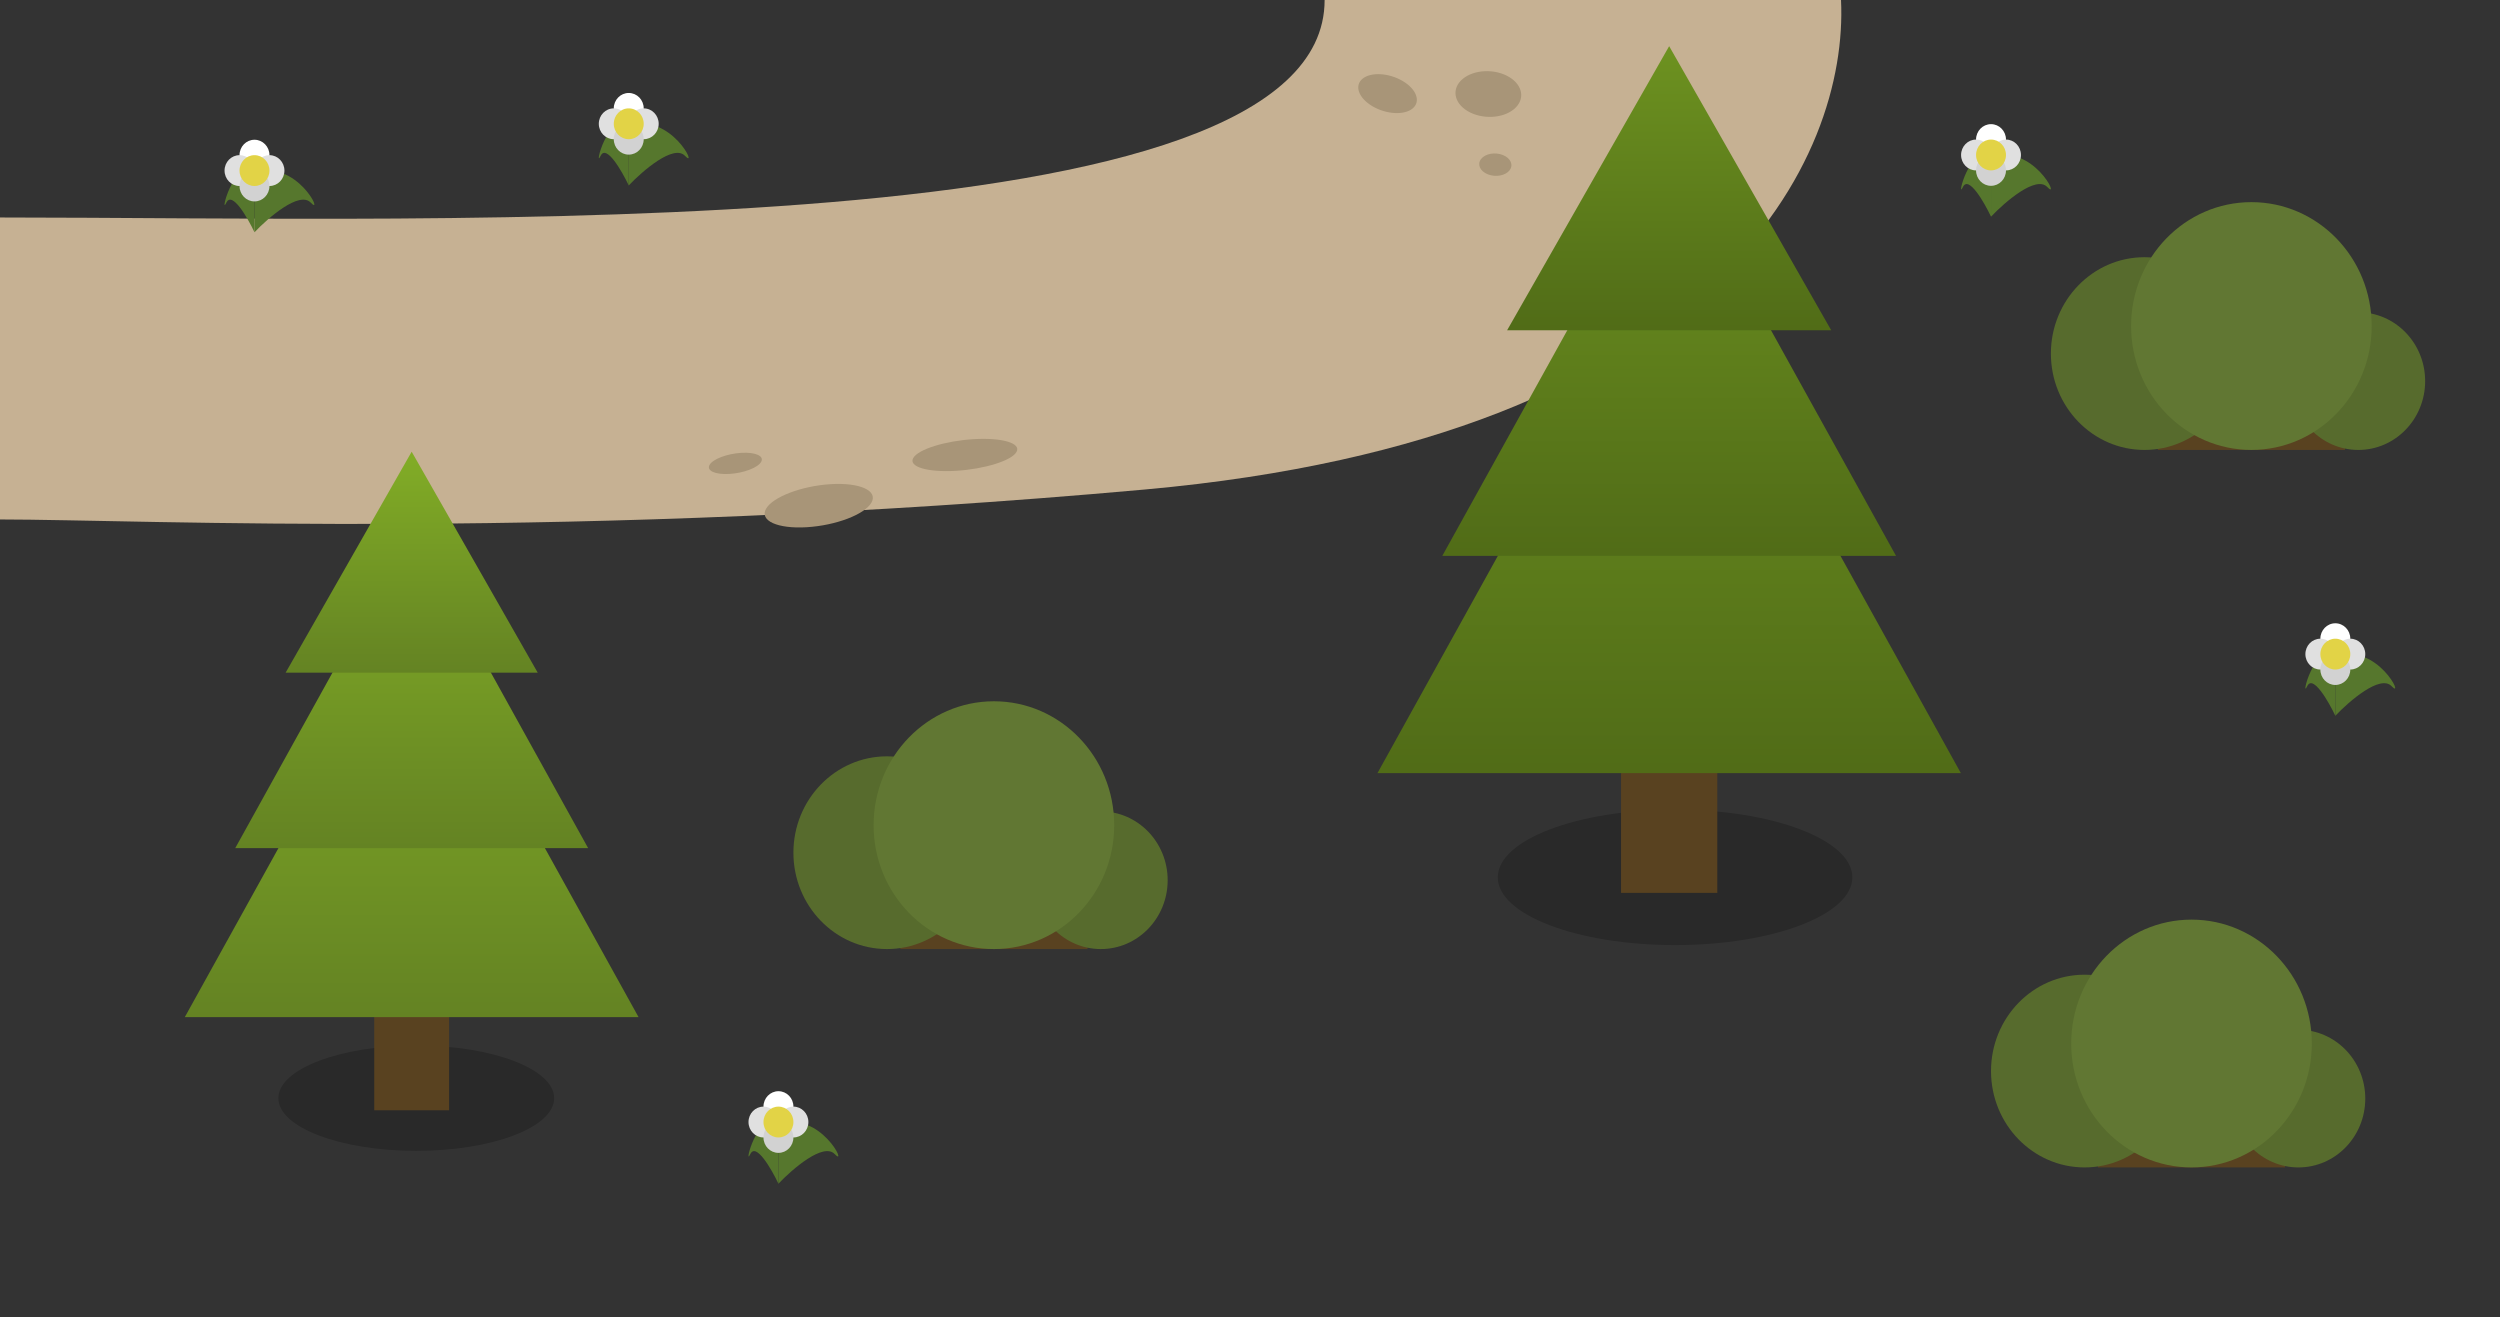 <svg width="167" height="88" viewBox="0 0 167 88" fill="none" xmlns="http://www.w3.org/2000/svg">
<rect x="0" y="0" width="167" height="88" fill="#333333" stroke="none"/>
<path d="M88.485 0C88.485 16.646 30 14.528 0 14.528V34.7C9.5 34.7 38.243 36.144 76.487 32.698C114.981 29.23 123.48 10.404 122.98 0H88.485Z" fill="#C6B193"/>
<rect x="140.143" y="74.305" width="12.5" height="3.678" fill="#594220"/>
<ellipse cx="139.25" cy="71.547" rx="6.25" ry="6.437" fill="#576B2D"/>
<ellipse cx="153.536" cy="73.386" rx="4.464" ry="4.598" fill="#576B2D"/>
<ellipse cx="146.393" cy="69.707" rx="8.036" ry="8.276" fill="#617733"/>
<rect x="144.143" y="26.377" width="12.5" height="3.678" fill="#594220"/>
<ellipse cx="143.25" cy="23.619" rx="6.25" ry="6.437" fill="#576B2D"/>
<ellipse cx="157.536" cy="25.458" rx="4.464" ry="4.598" fill="#576B2D"/>
<ellipse cx="150.393" cy="21.779" rx="8.036" ry="8.276" fill="#617733"/>
<rect x="60.143" y="59.719" width="12.5" height="3.678" fill="#594220"/>
<ellipse cx="59.25" cy="56.96" rx="6.25" ry="6.437" fill="#576B2D"/>
<ellipse cx="73.536" cy="58.799" rx="4.464" ry="4.598" fill="#576B2D"/>
<ellipse cx="66.393" cy="55.121" rx="8.036" ry="8.276" fill="#617733"/>
<ellipse cx="111.895" cy="58.607" rx="11.842" ry="4.524" fill="black" fill-opacity="0.2"/>
<rect x="108.286" y="48.482" width="6.429" height="11.163" fill="#594220"/>
<path d="M111.5 16.48L130.986 51.645H92.014L111.5 16.48Z" fill="url(#paint0_linear_32_1344)"/>
<path d="M111.5 9.782L126.655 37.132H96.345L111.5 9.782Z" fill="url(#paint1_linear_32_1344)"/>
<path d="M111.5 3.084L122.325 22.062H100.675L111.5 3.084Z" fill="url(#paint2_linear_32_1344)"/>
<ellipse cx="27.807" cy="73.358" rx="9.211" ry="3.519" fill="black" fill-opacity="0.2"/>
<rect x="25" y="65.483" width="5" height="8.683" fill="#594220"/>
<path d="M27.5 40.593L42.655 67.943H12.345L27.5 40.593Z" fill="url(#paint3_linear_32_1344)"/>
<path d="M27.5 35.383L39.288 56.656H15.713L27.5 35.383Z" fill="url(#paint4_linear_32_1344)"/>
<path d="M27.5 30.174L35.92 44.934H19.08L27.5 30.174Z" fill="url(#paint5_linear_32_1344)"/>
<path d="M159.756 45.835C159.005 45.043 156.939 46.825 156 47.814V43.855C158.817 42.865 160.695 46.825 159.756 45.835Z" fill="#56772D"/>
<path d="M154.122 45.835C154.498 45.043 155.531 46.825 156 47.814V43.855C154.592 42.865 153.653 46.825 154.122 45.835Z" fill="#56772D"/>
<ellipse cx="156" cy="42.665" rx="1" ry="1.03" fill="white"/>
<ellipse cx="157" cy="43.695" rx="1" ry="1.03" fill="#E0E0E0"/>
<ellipse cx="155" cy="43.695" rx="1" ry="1.03" fill="#E0E0E0"/>
<ellipse cx="156" cy="44.725" rx="1" ry="1.03" fill="#D2D2D2"/>
<ellipse cx="156" cy="43.695" rx="1" ry="1.03" fill="#E2D346"/>
<path d="M45.756 10.409C45.005 9.618 42.939 11.399 42 12.389V8.43C44.817 7.44 46.695 11.399 45.756 10.409Z" fill="#56772D"/>
<path d="M40.122 10.409C40.498 9.618 41.531 11.399 42 12.389V8.43C40.592 7.44 39.653 11.399 40.122 10.409Z" fill="#56772D"/>
<ellipse cx="42" cy="7.24" rx="1" ry="1.03" fill="white"/>
<ellipse cx="43" cy="8.269" rx="1" ry="1.03" fill="#E0E0E0"/>
<ellipse cx="41" cy="8.269" rx="1" ry="1.03" fill="#E0E0E0"/>
<ellipse cx="42" cy="9.299" rx="1" ry="1.03" fill="#D2D2D2"/>
<ellipse cx="42" cy="8.269" rx="1" ry="1.03" fill="#E2D346"/>
<path d="M20.756 13.535C20.005 12.743 17.939 14.525 17 15.515V11.556C19.817 10.566 21.695 14.525 20.756 13.535Z" fill="#56772D"/>
<path d="M15.122 13.535C15.498 12.743 16.53 14.525 17 15.515V11.556C15.592 10.566 14.653 14.525 15.122 13.535Z" fill="#56772D"/>
<ellipse cx="17" cy="10.365" rx="1" ry="1.03" fill="white"/>
<ellipse cx="18" cy="11.395" rx="1" ry="1.03" fill="#E0E0E0"/>
<ellipse cx="16" cy="11.395" rx="1" ry="1.03" fill="#E0E0E0"/>
<ellipse cx="17" cy="12.425" rx="1" ry="1.03" fill="#D2D2D2"/>
<ellipse cx="17" cy="11.395" rx="1" ry="1.03" fill="#E2D346"/>
<path d="M55.756 77.092C55.005 76.3 52.939 78.082 52 79.072V75.112C54.817 74.123 56.695 78.082 55.756 77.092Z" fill="#56772D"/>
<path d="M50.122 77.092C50.498 76.3 51.531 78.082 52 79.072V75.112C50.592 74.123 49.653 78.082 50.122 77.092Z" fill="#56772D"/>
<ellipse cx="52" cy="73.922" rx="1" ry="1.03" fill="white"/>
<ellipse cx="53" cy="74.952" rx="1" ry="1.03" fill="#E0E0E0"/>
<ellipse cx="51" cy="74.952" rx="1" ry="1.03" fill="#E0E0E0"/>
<ellipse cx="52" cy="75.982" rx="1" ry="1.03" fill="#D2D2D2"/>
<ellipse cx="52" cy="74.952" rx="1" ry="1.03" fill="#E2D346"/>
<path d="M136.756 12.493C136.005 11.701 133.939 13.483 133 14.473V10.514C135.817 9.524 137.695 13.483 136.756 12.493Z" fill="#56772D"/>
<path d="M131.122 12.493C131.498 11.701 132.531 13.483 133 14.473V10.514C131.592 9.524 130.653 13.483 131.122 12.493Z" fill="#56772D"/>
<ellipse cx="133" cy="9.323" rx="1" ry="1.03" fill="white"/>
<ellipse cx="134" cy="10.353" rx="1" ry="1.03" fill="#E0E0E0"/>
<ellipse cx="132" cy="10.353" rx="1" ry="1.03" fill="#E0E0E0"/>
<ellipse cx="133" cy="11.383" rx="1" ry="1.03" fill="#D2D2D2"/>
<ellipse cx="133" cy="10.353" rx="1" ry="1.03" fill="#E2D346"/>
<ellipse rx="1.947" ry="1.317" transform="matrix(0.86 0.51 0.77 -0.638 92.689 6.254)" fill="#A89578"/>
<ellipse rx="3.457" ry="1.214" transform="matrix(-0.998 0.059 -0.49 0.871 64.453 30.393)" fill="#A89578"/>
<ellipse rx="1.987" ry="1.792" transform="matrix(0.86 0.51 0.77 -0.638 99.422 6.281)" fill="#A89578"/>
<ellipse rx="3.529" ry="1.652" transform="matrix(-0.998 0.059 -0.49 0.871 54.692 33.78)" fill="#A89578"/>
<ellipse rx="0.973" ry="0.878" transform="matrix(0.86 0.51 0.77 -0.638 99.888 10.999)" fill="#A89578"/>
<ellipse rx="1.728" ry="0.809" transform="matrix(-0.998 0.059 -0.49 0.871 49.122 30.954)" fill="#A89578"/>
<defs>
<linearGradient id="paint0_linear_32_1344" x1="111.5" y1="16.48" x2="111.5" y2="63.366" gradientUnits="userSpaceOnUse">
<stop stop-color="#6D9220"/>
<stop offset="1" stop-color="#475F14"/>
</linearGradient>
<linearGradient id="paint1_linear_32_1344" x1="111.5" y1="9.782" x2="111.5" y2="46.249" gradientUnits="userSpaceOnUse">
<stop stop-color="#6D9220"/>
<stop offset="1" stop-color="#475F14"/>
</linearGradient>
<linearGradient id="paint2_linear_32_1344" x1="111.5" y1="3.084" x2="111.5" y2="28.387" gradientUnits="userSpaceOnUse">
<stop stop-color="#6D9220"/>
<stop offset="1" stop-color="#475F14"/>
</linearGradient>
<linearGradient id="paint3_linear_32_1344" x1="27.5" y1="40.593" x2="27.5" y2="77.06" gradientUnits="userSpaceOnUse">
<stop stop-color="#82AD26"/>
<stop offset="1" stop-color="#5A7522"/>
</linearGradient>
<linearGradient id="paint4_linear_32_1344" x1="27.5" y1="35.383" x2="27.5" y2="63.746" gradientUnits="userSpaceOnUse">
<stop stop-color="#82AD26"/>
<stop offset="1" stop-color="#5A7522"/>
</linearGradient>
<linearGradient id="paint5_linear_32_1344" x1="27.5" y1="30.174" x2="27.5" y2="49.854" gradientUnits="userSpaceOnUse">
<stop stop-color="#82AD26"/>
<stop offset="1" stop-color="#5A7522"/>
</linearGradient>
</defs>
</svg>
